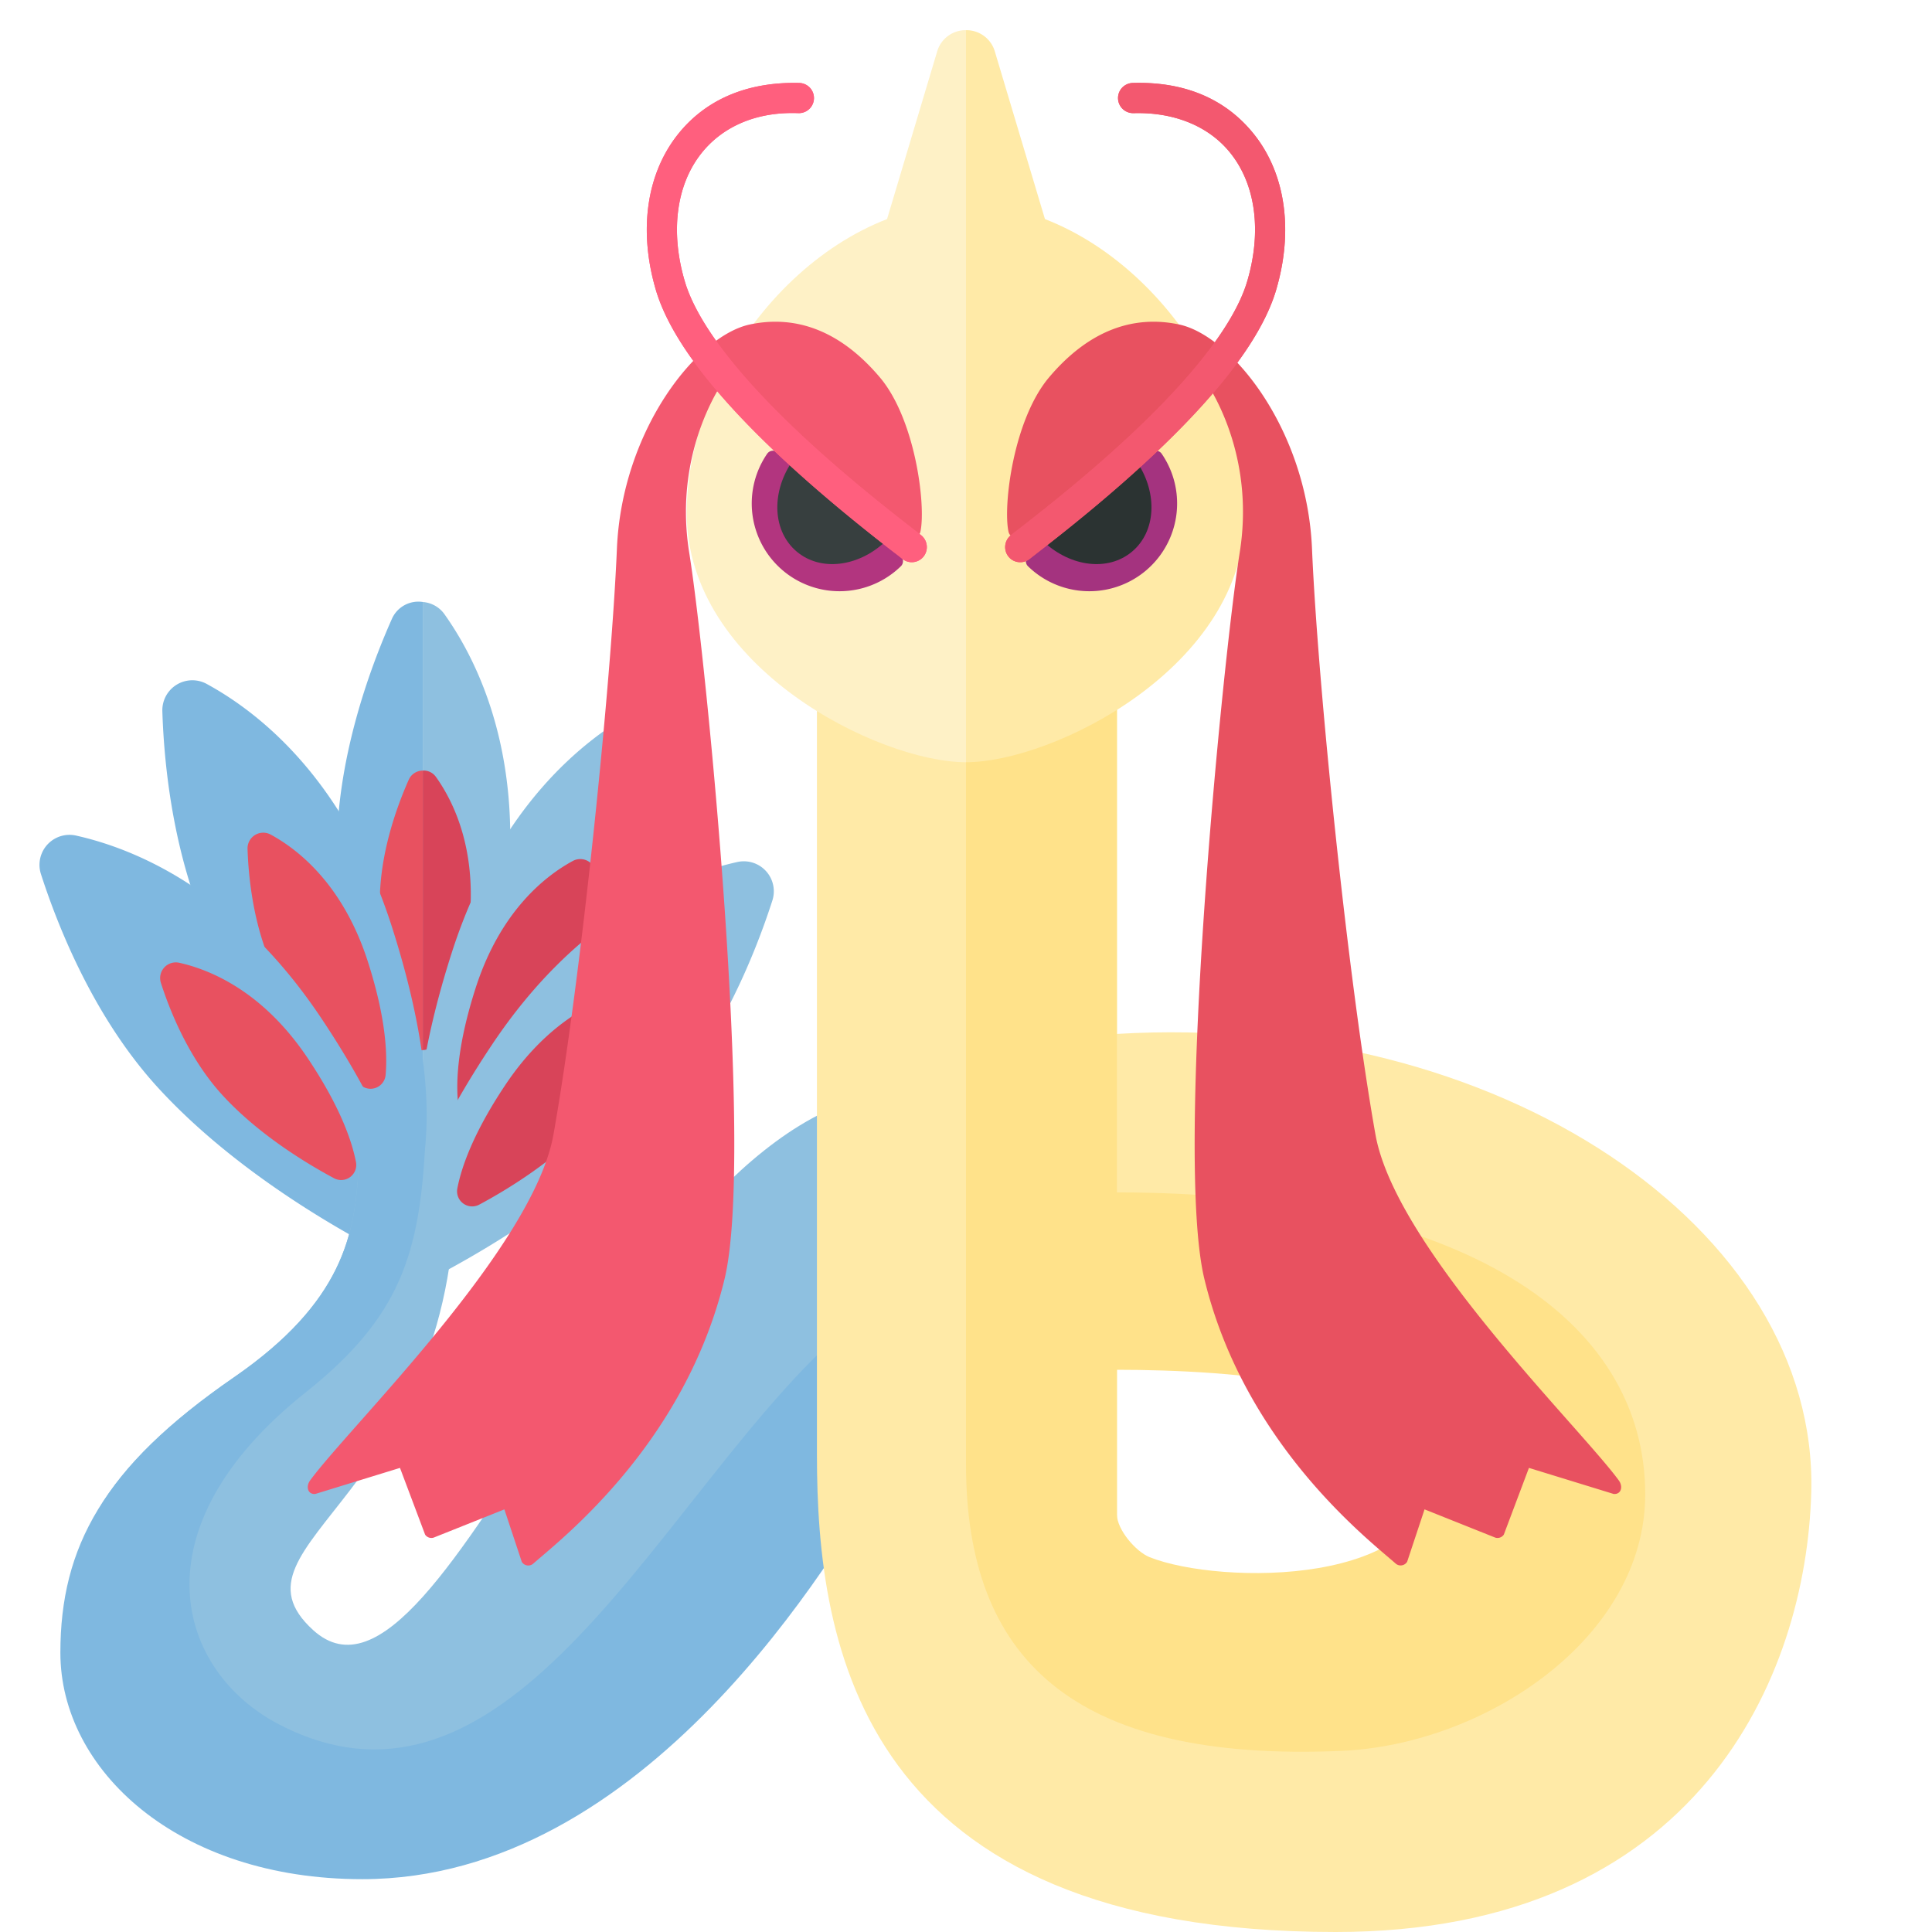 <svg xmlns="http://www.w3.org/2000/svg" width="32" height="32"><path fill="#8EC0E0" d="M7.355 10.164a.485.485 0 00-.352-.193v9.037c.359-.427 1.021-1.505 1.359-3.893.359-2.531-.434-4.149-1.007-4.951z"/><path fill="#7FB8E0" d="M6.493 10.246c-.376.845-.931 2.362-.914 3.923.027 2.532 1.18 5.083 1.18 5.083s.097-.069.245-.244V9.971a.479.479 0 00-.511.275z"/><path fill="#E85160" d="M6.771 12.913c-.197.443-.489 1.239-.48 2.059.009.883.28 1.77.46 2.266.042.115.148.163.252.156v-4.63a.252.252 0 00-.232.149z"/><path fill="#D84459" d="M7.219 12.866a.25.25 0 00-.216-.103v4.63a.241.241 0 00.197-.114c.186-.312.417-.867.551-1.811.189-1.332-.231-2.182-.532-2.602z"/><path fill="#8EC0E0" d="M11.282 12.218a.497.497 0 00-.74-.449c-.866.473-2.283 1.585-3.062 4.019-1.037 3.241-.357 4.423-.357 4.423s2.148-1.794 3.275-4.062c.694-1.4.855-3.006.884-3.931z"/><path fill="#D84459" d="M9.871 14.498a.26.26 0 00-.383-.238c-.454.246-1.202.829-1.612 2.111-.291.908-.324 1.508-.292 1.87a.25.25 0 00.423.159c.378-.368 1.008-1.049 1.4-1.84.364-.733.448-1.577.464-2.062z"/><path fill="#8EC0E0" d="M12.793 14.915a.497.497 0 00-.587-.636c-.963.216-2.632.893-4.052 3.017-1.892 2.829-1.564 4.153-1.564 4.153s2.56-1.132 4.269-3.001c1.052-1.152 1.65-2.652 1.934-3.533z"/><path fill="#D84459" d="M10.806 16.717a.26.26 0 00-.302-.334c-.504.112-1.384.466-2.132 1.584-.53.793-.728 1.36-.797 1.717a.25.25 0 00.362.269c.465-.249 1.258-.73 1.854-1.382.553-.604.867-1.392 1.015-1.854z"/><path fill="#7FB8E0" d="M2.689 11.78a.497.497 0 01.74-.449c.866.473 2.283 1.585 3.062 4.019 1.037 3.241.357 4.423.357 4.423S4.7 17.978 3.573 15.71c-.694-1.398-.855-3.005-.884-3.93z"/><path fill="#E85160" d="M4.1 14.061a.26.26 0 01.383-.238c.454.246 1.202.829 1.612 2.111.291.908.324 1.508.292 1.87a.25.25 0 01-.423.159c-.378-.368-1.008-1.049-1.4-1.84-.364-.734-.448-1.577-.464-2.062z"/><path fill="#7FB8E0" d="M.678 14.477a.497.497 0 01.587-.636c.963.216 2.632.893 4.052 3.017 1.892 2.829 1.564 4.153 1.564 4.153s-2.56-1.132-4.269-3.001C1.56 16.858.962 15.358.678 14.477z"/><path fill="#E85160" d="M2.665 16.28a.26.26 0 01.302-.334c.504.112 1.384.465 2.132 1.584.53.793.728 1.36.797 1.717a.25.25 0 01-.362.269c-.465-.249-1.258-.73-1.854-1.382-.553-.605-.867-1.393-1.015-1.854z"/><path fill="#8EC0E0" d="M5.937 19.375c-.062 1.062-.25 2.188-2.062 3.438C1.711 24.305.92 25.657 1.25 27.375 1.562 29 3 30.812 6.062 30.812c4.688 0 7.75-5 8.625-6.5.504-.864 1.915-5.729.438-6.25-4.688 0-7.744 10.931-9.938 8.938-1.604-1.458 2.479-2.208 2.354-7.667-.009-.411-1.604.042-1.604.042z"/><path fill="#7FB8E0" d="M5.937 19.375c-.062 1.062-.25 2.188-2.062 3.438C1.711 24.305 1 25.625 1 27.375c0 1.938 1.937 3.75 5 3.75 4.687 0 7.812-5.312 8.687-6.812.252-.432.731-1.864.962-3.254-3.774 1.066-6.383 9.91-11.024 7.504-1.688-.875-2.417-3.229.437-5.5 1.572-1.251 1.891-2.297 1.984-4.156.015-.288-1.109.468-1.109.468z"/><path fill="#FFEAA7" d="M18.5 17.125V11.25l-4.969-.156v13c0 3.188.719 7.906 8.594 7.906 6 0 7.792-4.24 7.875-7.281.12-4.374-5.188-7.969-11.5-7.594zm0 8.75v-3.75c1.875 0 6.042.895 6.042 2.583 0 2.584-5.042 1.604-6.042 1.167z"/><path fill="#FFE28A" d="M18.5 19.75v-8.625l-2.5.125v13c0 3.188 1.723 4.945 6.219 4.75 2.386-.104 5.031-1.874 5.031-4.25 0-2.906-3.031-5-8.75-5zm0 5.335v-2.397c1.875 0 5.235.219 5.25 1.656.021 1.948-3.549 1.91-4.708 1.448-.231-.092-.542-.459-.542-.707z"/><path fill="#FEF1C6" d="M16 3.375c-2.375 0-4.625 2.571-4.625 5.125s3.187 4.125 4.625 4.125v-9.25z"/><path fill="#FEF1C6" d="M15.521.857L13 9.29h3V.5a.49.49 0 00-.479.357z"/><path fill="#FFEAA7" d="M16 3.375c2.375 0 4.625 2.571 4.625 5.125S17.437 12.625 16 12.625v-9.25z"/><path fill="#FFEAA7" d="M16.479.857L19 9.29h-3V.5a.49.49 0 01.479.357z"/><path fill="#A4337F" d="M19.06 7.495c.055-.046.14-.039.181.02a1.454 1.454 0 01-2.215 1.863c-.051-.05-.043-.135.011-.181l2.023-1.702z"/><path fill="#2B3332" d="M17.294 8.98c.441.408 1.06.49 1.457.156s.422-.958.096-1.462L17.294 8.98z"/><path fill="#B2357F" d="M12.888 7.495c-.055-.046-.14-.039-.181.02a1.454 1.454 0 002.215 1.863c.051-.05.043-.135-.011-.181l-2.023-1.702z"/><path fill="#373F3F" d="M14.653 8.98c-.441.408-1.06.49-1.457.156-.397-.334-.422-.958-.096-1.462l1.553 1.306z"/><path fill="#F3586F" d="M15.041 8.875l-3.011-2.63s-.895 1.161-.614 2.911 1.088 9.956.584 12.032c-.667 2.747-2.739 4.331-3.167 4.71a.125.125 0 01-.191-.03L8.354 25l-1.172.468a.126.126 0 01-.141-.05l-.416-1.105-1.404.432c-.125.009-.158-.123-.085-.224.656-.896 3.697-3.854 4.031-5.729.462-2.599.958-7.5 1.051-9.703.083-1.967 1.324-3.526 2.199-3.714.719-.154 1.469.062 2.156.875.589.696.766 2.123.672 2.557a.125.125 0 01-.204.068z"/><path fill="#E85160" d="M16.908 8.875l3.011-2.63s.895 1.161.614 2.911-1.087 9.956-.584 12.031c.667 2.747 2.739 4.331 3.167 4.71.059.052.15.038.191-.03l.288-.867 1.172.468a.126.126 0 00.141-.05l.416-1.105 1.404.432c.125.009.158-.123.085-.224-.656-.896-3.697-3.854-4.031-5.729-.462-2.599-.958-7.5-1.051-9.703-.083-1.967-1.324-3.526-2.199-3.714-.719-.154-1.469.062-2.156.875-.589.696-.766 2.123-.672 2.557.02.093.132.129.204.068z"/><g fill="#FF5F7E"><path d="M15.102 9.312a.248.248 0 01-.16-.058 3.23 3.23 0 00-.138-.108c-2.288-1.769-3.614-3.23-3.942-4.347-.285-.97-.157-1.9.351-2.554.461-.593 1.158-.892 2.024-.871a.25.25 0 01-.01.5 3.085 3.085 0 00-.106-.002c-.636 0-1.171.239-1.514.68-.408.525-.505 1.293-.265 2.106.204.696 1.024 1.972 3.768 4.092l.152.119c.105.089.12.246.032.353a.249.249 0 01-.192.09z"/><path d="M15.102 9.312a.248.248 0 01-.16-.058 3.23 3.23 0 00-.138-.108c-2.288-1.769-3.614-3.23-3.942-4.347-.285-.97-.157-1.9.351-2.554.461-.593 1.158-.892 2.024-.871a.25.25 0 01-.01.5 3.085 3.085 0 00-.106-.002c-.636 0-1.171.239-1.514.68-.408.525-.505 1.293-.265 2.106.204.696 1.024 1.972 3.768 4.092l.152.119c.105.089.12.246.032.353a.249.249 0 01-.192.09z"/></g><g fill="#F3586F"><path d="M16.898 9.312a.247.247 0 01-.192-.09.252.252 0 01.032-.353c.025-.021.077-.061.152-.119 2.743-2.12 3.563-3.396 3.768-4.092.24-.813.144-1.581-.265-2.106-.36-.463-.944-.695-1.61-.678h-.01a.25.25 0 01-.01-.5c.878-.026 1.562.278 2.024.871.508.653.636 1.584.351 2.554-.328 1.116-1.654 2.578-3.942 4.347l-.138.108a.241.241 0 01-.16.058z"/><path d="M16.898 9.312a.247.247 0 01-.192-.09.252.252 0 01.032-.353c.025-.021.077-.061.152-.119 2.743-2.12 3.563-3.396 3.768-4.092.24-.813.144-1.581-.265-2.106-.36-.463-.944-.695-1.61-.678h-.01a.25.25 0 01-.01-.5c.878-.026 1.562.278 2.024.871.508.653.636 1.584.351 2.554-.328 1.116-1.654 2.578-3.942 4.347l-.138.108a.241.241 0 01-.16.058z"/></g></svg>
